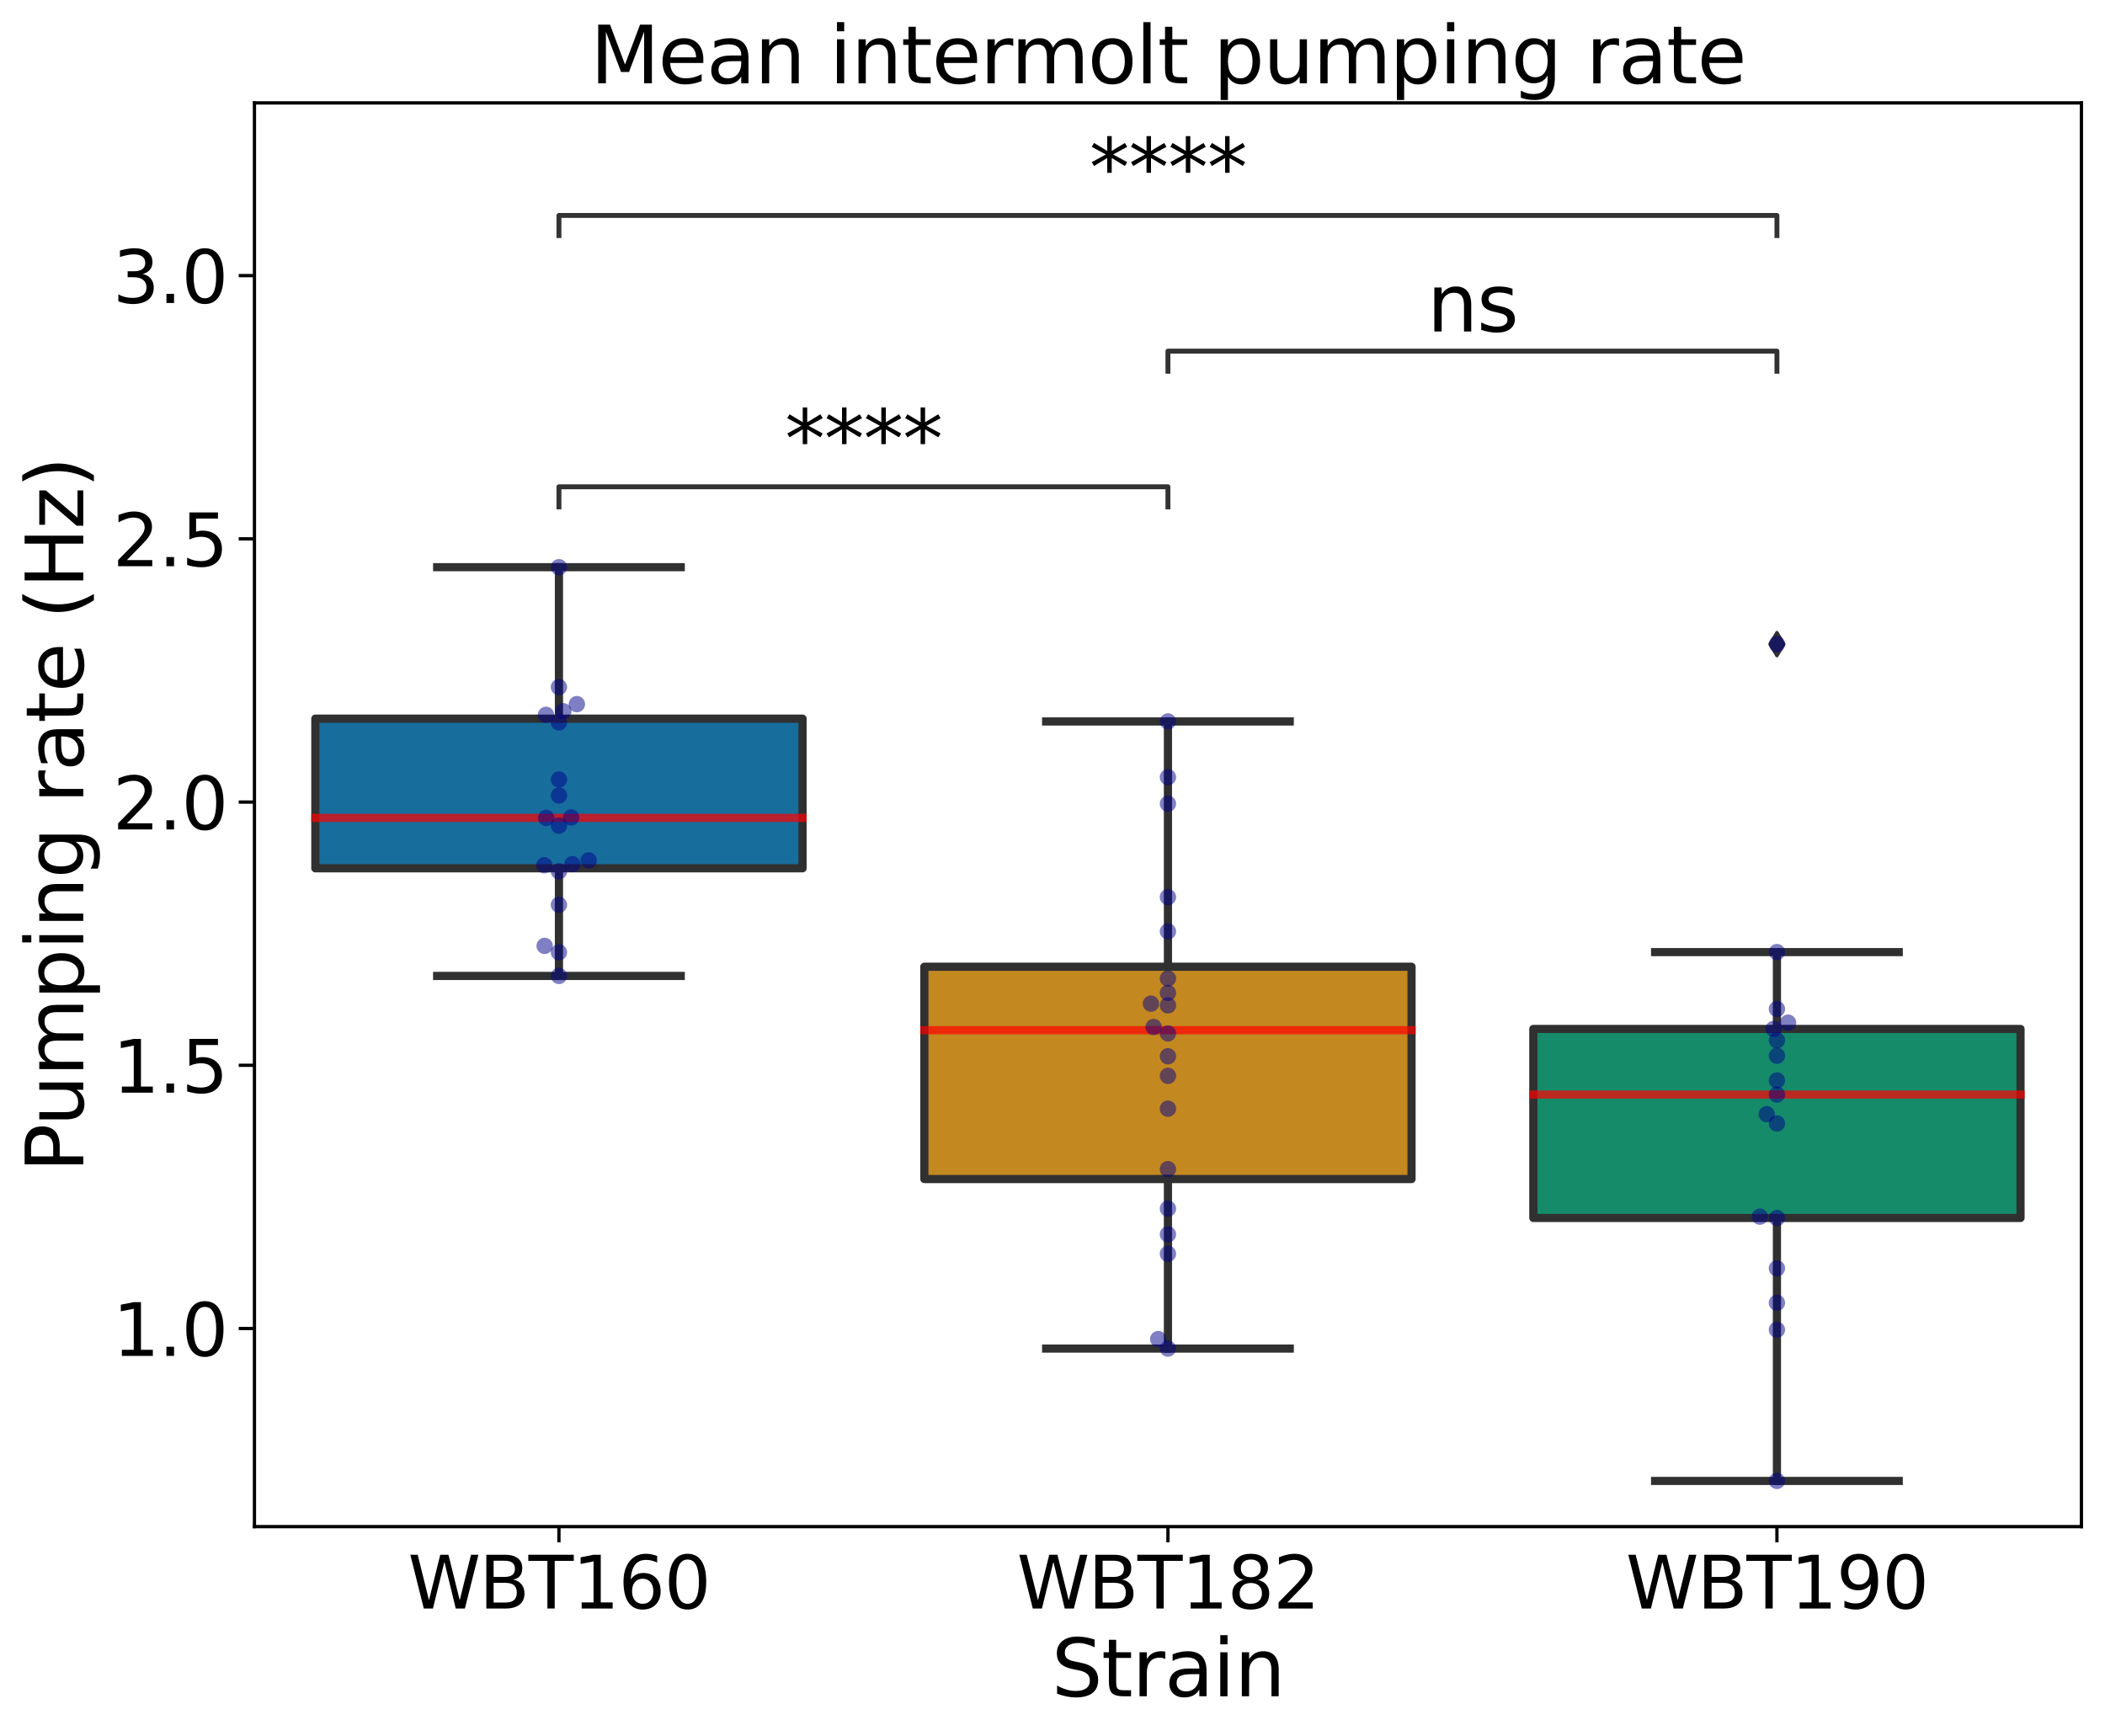 <?xml version="1.0" encoding="utf-8" standalone="no"?>
<!DOCTYPE svg PUBLIC "-//W3C//DTD SVG 1.1//EN"
  "http://www.w3.org/Graphics/SVG/1.1/DTD/svg11.dtd">
<svg xmlns:xlink="http://www.w3.org/1999/xlink" width="642.914pt" height="530.336pt" viewBox="0 0 642.914 530.336" xmlns="http://www.w3.org/2000/svg" version="1.1">
 <defs>
  <style type="text/css">*{stroke-linejoin: round; stroke-linecap: butt}</style>
 </defs>
 <g id="figure_1">
  <g id="patch_1">
   <path d="M 0 530.336 
L 642.914 530.336 
L 642.914 0 
L 0 0 
z
" style="fill: #ffffff"/>
  </g>
  <g id="axes_1">
   <g id="patch_2">
    <path d="M 77.714 466.316 
L 635.714 466.316 
L 635.714 31.436 
L 77.714 31.436 
z
" style="fill: #ffffff"/>
   </g>
   <g id="patch_3">
    <path d="M 96.314 265.228 
L 245.114 265.228 
L 245.114 219.511 
L 96.314 219.511 
L 96.314 265.228 
z
" clip-path="url(#pb7c413b4c0)" style="fill: #176d9c; stroke: #303030; stroke-width: 2.5; stroke-linejoin: miter"/>
   </g>
   <g id="patch_4">
    <path d="M 282.314 360.145 
L 431.114 360.145 
L 431.114 295.298 
L 282.314 295.298 
L 282.314 360.145 
z
" clip-path="url(#pb7c413b4c0)" style="fill: #c38820; stroke: #303030; stroke-width: 2.5; stroke-linejoin: miter"/>
   </g>
   <g id="patch_5">
    <path d="M 468.314 372.04 
L 617.114 372.04 
L 617.114 314.301 
L 468.314 314.301 
L 468.314 372.04 
z
" clip-path="url(#pb7c413b4c0)" style="fill: #158b6a; stroke: #303030; stroke-width: 2.5; stroke-linejoin: miter"/>
   </g>
   <g id="matplotlib.axis_1">
    <g id="xtick_1">
     <g id="line2d_1">
      <defs>
       <path id="m69cb0b8e0d" d="M 0 0 
L 0 4.8 
" style="stroke: #000000"/>
      </defs>
      <g>
       <use xlink:href="#m69cb0b8e0d" x="170.714" y="466.316" style="stroke: #000000"/>
      </g>
     </g>
     <g id="text_1">
      <!-- WBT160 -->
      <g transform="translate(124.576 491.333)scale(0.22 -0.22)">
       <defs>
        <path id="DejaVuSans-57" d="M 213 4666 
L 850 4666 
L 1831 722 
L 2809 4666 
L 3519 4666 
L 4500 722 
L 5478 4666 
L 6119 4666 
L 4947 0 
L 4153 0 
L 3169 4050 
L 2175 0 
L 1381 0 
L 213 4666 
z
" transform="scale(0.016)"/>
        <path id="DejaVuSans-42" d="M 1259 2228 
L 1259 519 
L 2272 519 
Q 2781 519 3026 730 
Q 3272 941 3272 1375 
Q 3272 1813 3026 2020 
Q 2781 2228 2272 2228 
L 1259 2228 
z
M 1259 4147 
L 1259 2741 
L 2194 2741 
Q 2656 2741 2882 2914 
Q 3109 3088 3109 3444 
Q 3109 3797 2882 3972 
Q 2656 4147 2194 4147 
L 1259 4147 
z
M 628 4666 
L 2241 4666 
Q 2963 4666 3353 4366 
Q 3744 4066 3744 3513 
Q 3744 3084 3544 2831 
Q 3344 2578 2956 2516 
Q 3422 2416 3680 2098 
Q 3938 1781 3938 1306 
Q 3938 681 3513 340 
Q 3088 0 2303 0 
L 628 0 
L 628 4666 
z
" transform="scale(0.016)"/>
        <path id="DejaVuSans-54" d="M -19 4666 
L 3928 4666 
L 3928 4134 
L 2272 4134 
L 2272 0 
L 1638 0 
L 1638 4134 
L -19 4134 
L -19 4666 
z
" transform="scale(0.016)"/>
        <path id="DejaVuSans-31" d="M 794 531 
L 1825 531 
L 1825 4091 
L 703 3866 
L 703 4441 
L 1819 4666 
L 2450 4666 
L 2450 531 
L 3481 531 
L 3481 0 
L 794 0 
L 794 531 
z
" transform="scale(0.016)"/>
        <path id="DejaVuSans-36" d="M 2113 2584 
Q 1688 2584 1439 2293 
Q 1191 2003 1191 1497 
Q 1191 994 1439 701 
Q 1688 409 2113 409 
Q 2538 409 2786 701 
Q 3034 994 3034 1497 
Q 3034 2003 2786 2293 
Q 2538 2584 2113 2584 
z
M 3366 4563 
L 3366 3988 
Q 3128 4100 2886 4159 
Q 2644 4219 2406 4219 
Q 1781 4219 1451 3797 
Q 1122 3375 1075 2522 
Q 1259 2794 1537 2939 
Q 1816 3084 2150 3084 
Q 2853 3084 3261 2657 
Q 3669 2231 3669 1497 
Q 3669 778 3244 343 
Q 2819 -91 2113 -91 
Q 1303 -91 875 529 
Q 447 1150 447 2328 
Q 447 3434 972 4092 
Q 1497 4750 2381 4750 
Q 2619 4750 2861 4703 
Q 3103 4656 3366 4563 
z
" transform="scale(0.016)"/>
        <path id="DejaVuSans-30" d="M 2034 4250 
Q 1547 4250 1301 3770 
Q 1056 3291 1056 2328 
Q 1056 1369 1301 889 
Q 1547 409 2034 409 
Q 2525 409 2770 889 
Q 3016 1369 3016 2328 
Q 3016 3291 2770 3770 
Q 2525 4250 2034 4250 
z
M 2034 4750 
Q 2819 4750 3233 4129 
Q 3647 3509 3647 2328 
Q 3647 1150 3233 529 
Q 2819 -91 2034 -91 
Q 1250 -91 836 529 
Q 422 1150 422 2328 
Q 422 3509 836 4129 
Q 1250 4750 2034 4750 
z
" transform="scale(0.016)"/>
       </defs>
       <use xlink:href="#DejaVuSans-57"/>
       <use xlink:href="#DejaVuSans-42" x="98.877"/>
       <use xlink:href="#DejaVuSans-54" x="167.48"/>
       <use xlink:href="#DejaVuSans-31" x="228.564"/>
       <use xlink:href="#DejaVuSans-36" x="292.188"/>
       <use xlink:href="#DejaVuSans-30" x="355.811"/>
      </g>
     </g>
    </g>
    <g id="xtick_2">
     <g id="line2d_2">
      <g>
       <use xlink:href="#m69cb0b8e0d" x="356.714" y="466.316" style="stroke: #000000"/>
      </g>
     </g>
     <g id="text_2">
      <!-- WBT182 -->
      <g transform="translate(310.576 491.333)scale(0.22 -0.22)">
       <defs>
        <path id="DejaVuSans-38" d="M 2034 2216 
Q 1584 2216 1326 1975 
Q 1069 1734 1069 1313 
Q 1069 891 1326 650 
Q 1584 409 2034 409 
Q 2484 409 2743 651 
Q 3003 894 3003 1313 
Q 3003 1734 2745 1975 
Q 2488 2216 2034 2216 
z
M 1403 2484 
Q 997 2584 770 2862 
Q 544 3141 544 3541 
Q 544 4100 942 4425 
Q 1341 4750 2034 4750 
Q 2731 4750 3128 4425 
Q 3525 4100 3525 3541 
Q 3525 3141 3298 2862 
Q 3072 2584 2669 2484 
Q 3125 2378 3379 2068 
Q 3634 1759 3634 1313 
Q 3634 634 3220 271 
Q 2806 -91 2034 -91 
Q 1263 -91 848 271 
Q 434 634 434 1313 
Q 434 1759 690 2068 
Q 947 2378 1403 2484 
z
M 1172 3481 
Q 1172 3119 1398 2916 
Q 1625 2713 2034 2713 
Q 2441 2713 2670 2916 
Q 2900 3119 2900 3481 
Q 2900 3844 2670 4047 
Q 2441 4250 2034 4250 
Q 1625 4250 1398 4047 
Q 1172 3844 1172 3481 
z
" transform="scale(0.016)"/>
        <path id="DejaVuSans-32" d="M 1228 531 
L 3431 531 
L 3431 0 
L 469 0 
L 469 531 
Q 828 903 1448 1529 
Q 2069 2156 2228 2338 
Q 2531 2678 2651 2914 
Q 2772 3150 2772 3378 
Q 2772 3750 2511 3984 
Q 2250 4219 1831 4219 
Q 1534 4219 1204 4116 
Q 875 4013 500 3803 
L 500 4441 
Q 881 4594 1212 4672 
Q 1544 4750 1819 4750 
Q 2544 4750 2975 4387 
Q 3406 4025 3406 3419 
Q 3406 3131 3298 2873 
Q 3191 2616 2906 2266 
Q 2828 2175 2409 1742 
Q 1991 1309 1228 531 
z
" transform="scale(0.016)"/>
       </defs>
       <use xlink:href="#DejaVuSans-57"/>
       <use xlink:href="#DejaVuSans-42" x="98.877"/>
       <use xlink:href="#DejaVuSans-54" x="167.48"/>
       <use xlink:href="#DejaVuSans-31" x="228.564"/>
       <use xlink:href="#DejaVuSans-38" x="292.188"/>
       <use xlink:href="#DejaVuSans-32" x="355.811"/>
      </g>
     </g>
    </g>
    <g id="xtick_3">
     <g id="line2d_3">
      <g>
       <use xlink:href="#m69cb0b8e0d" x="542.714" y="466.316" style="stroke: #000000"/>
      </g>
     </g>
     <g id="text_3">
      <!-- WBT190 -->
      <g transform="translate(496.576 491.333)scale(0.22 -0.22)">
       <defs>
        <path id="DejaVuSans-39" d="M 703 97 
L 703 672 
Q 941 559 1184 500 
Q 1428 441 1663 441 
Q 2288 441 2617 861 
Q 2947 1281 2994 2138 
Q 2813 1869 2534 1725 
Q 2256 1581 1919 1581 
Q 1219 1581 811 2004 
Q 403 2428 403 3163 
Q 403 3881 828 4315 
Q 1253 4750 1959 4750 
Q 2769 4750 3195 4129 
Q 3622 3509 3622 2328 
Q 3622 1225 3098 567 
Q 2575 -91 1691 -91 
Q 1453 -91 1209 -44 
Q 966 3 703 97 
z
M 1959 2075 
Q 2384 2075 2632 2365 
Q 2881 2656 2881 3163 
Q 2881 3666 2632 3958 
Q 2384 4250 1959 4250 
Q 1534 4250 1286 3958 
Q 1038 3666 1038 3163 
Q 1038 2656 1286 2365 
Q 1534 2075 1959 2075 
z
" transform="scale(0.016)"/>
       </defs>
       <use xlink:href="#DejaVuSans-57"/>
       <use xlink:href="#DejaVuSans-42" x="98.877"/>
       <use xlink:href="#DejaVuSans-54" x="167.48"/>
       <use xlink:href="#DejaVuSans-31" x="228.564"/>
       <use xlink:href="#DejaVuSans-39" x="292.188"/>
       <use xlink:href="#DejaVuSans-30" x="355.811"/>
      </g>
     </g>
    </g>
    <g id="text_4">
     <!-- Strain -->
     <g transform="translate(321.166 518.144)scale(0.24 -0.24)">
      <defs>
       <path id="DejaVuSans-53" d="M 3425 4513 
L 3425 3897 
Q 3066 4069 2747 4153 
Q 2428 4238 2131 4238 
Q 1616 4238 1336 4038 
Q 1056 3838 1056 3469 
Q 1056 3159 1242 3001 
Q 1428 2844 1947 2747 
L 2328 2669 
Q 3034 2534 3370 2195 
Q 3706 1856 3706 1288 
Q 3706 609 3251 259 
Q 2797 -91 1919 -91 
Q 1588 -91 1214 -16 
Q 841 59 441 206 
L 441 856 
Q 825 641 1194 531 
Q 1563 422 1919 422 
Q 2459 422 2753 634 
Q 3047 847 3047 1241 
Q 3047 1584 2836 1778 
Q 2625 1972 2144 2069 
L 1759 2144 
Q 1053 2284 737 2584 
Q 422 2884 422 3419 
Q 422 4038 858 4394 
Q 1294 4750 2059 4750 
Q 2388 4750 2728 4690 
Q 3069 4631 3425 4513 
z
" transform="scale(0.016)"/>
       <path id="DejaVuSans-74" d="M 1172 4494 
L 1172 3500 
L 2356 3500 
L 2356 3053 
L 1172 3053 
L 1172 1153 
Q 1172 725 1289 603 
Q 1406 481 1766 481 
L 2356 481 
L 2356 0 
L 1766 0 
Q 1100 0 847 248 
Q 594 497 594 1153 
L 594 3053 
L 172 3053 
L 172 3500 
L 594 3500 
L 594 4494 
L 1172 4494 
z
" transform="scale(0.016)"/>
       <path id="DejaVuSans-72" d="M 2631 2963 
Q 2534 3019 2420 3045 
Q 2306 3072 2169 3072 
Q 1681 3072 1420 2755 
Q 1159 2438 1159 1844 
L 1159 0 
L 581 0 
L 581 3500 
L 1159 3500 
L 1159 2956 
Q 1341 3275 1631 3429 
Q 1922 3584 2338 3584 
Q 2397 3584 2469 3576 
Q 2541 3569 2628 3553 
L 2631 2963 
z
" transform="scale(0.016)"/>
       <path id="DejaVuSans-61" d="M 2194 1759 
Q 1497 1759 1228 1600 
Q 959 1441 959 1056 
Q 959 750 1161 570 
Q 1363 391 1709 391 
Q 2188 391 2477 730 
Q 2766 1069 2766 1631 
L 2766 1759 
L 2194 1759 
z
M 3341 1997 
L 3341 0 
L 2766 0 
L 2766 531 
Q 2569 213 2275 61 
Q 1981 -91 1556 -91 
Q 1019 -91 701 211 
Q 384 513 384 1019 
Q 384 1609 779 1909 
Q 1175 2209 1959 2209 
L 2766 2209 
L 2766 2266 
Q 2766 2663 2505 2880 
Q 2244 3097 1772 3097 
Q 1472 3097 1187 3025 
Q 903 2953 641 2809 
L 641 3341 
Q 956 3463 1253 3523 
Q 1550 3584 1831 3584 
Q 2591 3584 2966 3190 
Q 3341 2797 3341 1997 
z
" transform="scale(0.016)"/>
       <path id="DejaVuSans-69" d="M 603 3500 
L 1178 3500 
L 1178 0 
L 603 0 
L 603 3500 
z
M 603 4863 
L 1178 4863 
L 1178 4134 
L 603 4134 
L 603 4863 
z
" transform="scale(0.016)"/>
       <path id="DejaVuSans-6e" d="M 3513 2113 
L 3513 0 
L 2938 0 
L 2938 2094 
Q 2938 2591 2744 2837 
Q 2550 3084 2163 3084 
Q 1697 3084 1428 2787 
Q 1159 2491 1159 1978 
L 1159 0 
L 581 0 
L 581 3500 
L 1159 3500 
L 1159 2956 
Q 1366 3272 1645 3428 
Q 1925 3584 2291 3584 
Q 2894 3584 3203 3211 
Q 3513 2838 3513 2113 
z
" transform="scale(0.016)"/>
      </defs>
      <use xlink:href="#DejaVuSans-53"/>
      <use xlink:href="#DejaVuSans-74" x="63.477"/>
      <use xlink:href="#DejaVuSans-72" x="102.686"/>
      <use xlink:href="#DejaVuSans-61" x="143.799"/>
      <use xlink:href="#DejaVuSans-69" x="205.078"/>
      <use xlink:href="#DejaVuSans-6e" x="232.861"/>
     </g>
    </g>
   </g>
   <g id="matplotlib.axis_2">
    <g id="ytick_1">
     <g id="line2d_4">
      <defs>
       <path id="m8a86078ca0" d="M 0 0 
L -4.8 0 
" style="stroke: #000000"/>
      </defs>
      <g>
       <use xlink:href="#m8a86078ca0" x="77.714" y="405.81" style="stroke: #000000"/>
      </g>
     </g>
     <g id="text_5">
      <!-- 1.0 -->
      <g transform="translate(34.428 414.169)scale(0.22 -0.22)">
       <defs>
        <path id="DejaVuSans-2e" d="M 684 794 
L 1344 794 
L 1344 0 
L 684 0 
L 684 794 
z
" transform="scale(0.016)"/>
       </defs>
       <use xlink:href="#DejaVuSans-31"/>
       <use xlink:href="#DejaVuSans-2e" x="63.623"/>
       <use xlink:href="#DejaVuSans-30" x="95.41"/>
      </g>
     </g>
    </g>
    <g id="ytick_2">
     <g id="line2d_5">
      <g>
       <use xlink:href="#m8a86078ca0" x="77.714" y="325.405" style="stroke: #000000"/>
      </g>
     </g>
     <g id="text_6">
      <!-- 1.5 -->
      <g transform="translate(34.428 333.763)scale(0.22 -0.22)">
       <defs>
        <path id="DejaVuSans-35" d="M 691 4666 
L 3169 4666 
L 3169 4134 
L 1269 4134 
L 1269 2991 
Q 1406 3038 1543 3061 
Q 1681 3084 1819 3084 
Q 2600 3084 3056 2656 
Q 3513 2228 3513 1497 
Q 3513 744 3044 326 
Q 2575 -91 1722 -91 
Q 1428 -91 1123 -41 
Q 819 9 494 109 
L 494 744 
Q 775 591 1075 516 
Q 1375 441 1709 441 
Q 2250 441 2565 725 
Q 2881 1009 2881 1497 
Q 2881 1984 2565 2268 
Q 2250 2553 1709 2553 
Q 1456 2553 1204 2497 
Q 953 2441 691 2322 
L 691 4666 
z
" transform="scale(0.016)"/>
       </defs>
       <use xlink:href="#DejaVuSans-31"/>
       <use xlink:href="#DejaVuSans-2e" x="63.623"/>
       <use xlink:href="#DejaVuSans-35" x="95.41"/>
      </g>
     </g>
    </g>
    <g id="ytick_3">
     <g id="line2d_6">
      <g>
       <use xlink:href="#m8a86078ca0" x="77.714" y="244.999" style="stroke: #000000"/>
      </g>
     </g>
     <g id="text_7">
      <!-- 2.0 -->
      <g transform="translate(34.428 253.358)scale(0.22 -0.22)">
       <use xlink:href="#DejaVuSans-32"/>
       <use xlink:href="#DejaVuSans-2e" x="63.623"/>
       <use xlink:href="#DejaVuSans-30" x="95.41"/>
      </g>
     </g>
    </g>
    <g id="ytick_4">
     <g id="line2d_7">
      <g>
       <use xlink:href="#m8a86078ca0" x="77.714" y="164.594" style="stroke: #000000"/>
      </g>
     </g>
     <g id="text_8">
      <!-- 2.5 -->
      <g transform="translate(34.428 172.952)scale(0.22 -0.22)">
       <use xlink:href="#DejaVuSans-32"/>
       <use xlink:href="#DejaVuSans-2e" x="63.623"/>
       <use xlink:href="#DejaVuSans-35" x="95.41"/>
      </g>
     </g>
    </g>
    <g id="ytick_5">
     <g id="line2d_8">
      <g>
       <use xlink:href="#m8a86078ca0" x="77.714" y="84.188" style="stroke: #000000"/>
      </g>
     </g>
     <g id="text_9">
      <!-- 3.0 -->
      <g transform="translate(34.428 92.547)scale(0.22 -0.22)">
       <defs>
        <path id="DejaVuSans-33" d="M 2597 2516 
Q 3050 2419 3304 2112 
Q 3559 1806 3559 1356 
Q 3559 666 3084 287 
Q 2609 -91 1734 -91 
Q 1441 -91 1130 -33 
Q 819 25 488 141 
L 488 750 
Q 750 597 1062 519 
Q 1375 441 1716 441 
Q 2309 441 2620 675 
Q 2931 909 2931 1356 
Q 2931 1769 2642 2001 
Q 2353 2234 1838 2234 
L 1294 2234 
L 1294 2753 
L 1863 2753 
Q 2328 2753 2575 2939 
Q 2822 3125 2822 3475 
Q 2822 3834 2567 4026 
Q 2313 4219 1838 4219 
Q 1578 4219 1281 4162 
Q 984 4106 628 3988 
L 628 4550 
Q 988 4650 1302 4700 
Q 1616 4750 1894 4750 
Q 2613 4750 3031 4423 
Q 3450 4097 3450 3541 
Q 3450 3153 3228 2886 
Q 3006 2619 2597 2516 
z
" transform="scale(0.016)"/>
       </defs>
       <use xlink:href="#DejaVuSans-33"/>
       <use xlink:href="#DejaVuSans-2e" x="63.623"/>
       <use xlink:href="#DejaVuSans-30" x="95.41"/>
      </g>
     </g>
    </g>
    <g id="text_10">
     <!-- Pumping rate (Hz) -->
     <g transform="translate(25.436 358.059)rotate(-90)scale(0.24 -0.24)">
      <defs>
       <path id="DejaVuSans-50" d="M 1259 4147 
L 1259 2394 
L 2053 2394 
Q 2494 2394 2734 2622 
Q 2975 2850 2975 3272 
Q 2975 3691 2734 3919 
Q 2494 4147 2053 4147 
L 1259 4147 
z
M 628 4666 
L 2053 4666 
Q 2838 4666 3239 4311 
Q 3641 3956 3641 3272 
Q 3641 2581 3239 2228 
Q 2838 1875 2053 1875 
L 1259 1875 
L 1259 0 
L 628 0 
L 628 4666 
z
" transform="scale(0.016)"/>
       <path id="DejaVuSans-75" d="M 544 1381 
L 544 3500 
L 1119 3500 
L 1119 1403 
Q 1119 906 1312 657 
Q 1506 409 1894 409 
Q 2359 409 2629 706 
Q 2900 1003 2900 1516 
L 2900 3500 
L 3475 3500 
L 3475 0 
L 2900 0 
L 2900 538 
Q 2691 219 2414 64 
Q 2138 -91 1772 -91 
Q 1169 -91 856 284 
Q 544 659 544 1381 
z
M 1991 3584 
L 1991 3584 
z
" transform="scale(0.016)"/>
       <path id="DejaVuSans-6d" d="M 3328 2828 
Q 3544 3216 3844 3400 
Q 4144 3584 4550 3584 
Q 5097 3584 5394 3201 
Q 5691 2819 5691 2113 
L 5691 0 
L 5113 0 
L 5113 2094 
Q 5113 2597 4934 2840 
Q 4756 3084 4391 3084 
Q 3944 3084 3684 2787 
Q 3425 2491 3425 1978 
L 3425 0 
L 2847 0 
L 2847 2094 
Q 2847 2600 2669 2842 
Q 2491 3084 2119 3084 
Q 1678 3084 1418 2786 
Q 1159 2488 1159 1978 
L 1159 0 
L 581 0 
L 581 3500 
L 1159 3500 
L 1159 2956 
Q 1356 3278 1631 3431 
Q 1906 3584 2284 3584 
Q 2666 3584 2933 3390 
Q 3200 3197 3328 2828 
z
" transform="scale(0.016)"/>
       <path id="DejaVuSans-70" d="M 1159 525 
L 1159 -1331 
L 581 -1331 
L 581 3500 
L 1159 3500 
L 1159 2969 
Q 1341 3281 1617 3432 
Q 1894 3584 2278 3584 
Q 2916 3584 3314 3078 
Q 3713 2572 3713 1747 
Q 3713 922 3314 415 
Q 2916 -91 2278 -91 
Q 1894 -91 1617 61 
Q 1341 213 1159 525 
z
M 3116 1747 
Q 3116 2381 2855 2742 
Q 2594 3103 2138 3103 
Q 1681 3103 1420 2742 
Q 1159 2381 1159 1747 
Q 1159 1113 1420 752 
Q 1681 391 2138 391 
Q 2594 391 2855 752 
Q 3116 1113 3116 1747 
z
" transform="scale(0.016)"/>
       <path id="DejaVuSans-67" d="M 2906 1791 
Q 2906 2416 2648 2759 
Q 2391 3103 1925 3103 
Q 1463 3103 1205 2759 
Q 947 2416 947 1791 
Q 947 1169 1205 825 
Q 1463 481 1925 481 
Q 2391 481 2648 825 
Q 2906 1169 2906 1791 
z
M 3481 434 
Q 3481 -459 3084 -895 
Q 2688 -1331 1869 -1331 
Q 1566 -1331 1297 -1286 
Q 1028 -1241 775 -1147 
L 775 -588 
Q 1028 -725 1275 -790 
Q 1522 -856 1778 -856 
Q 2344 -856 2625 -561 
Q 2906 -266 2906 331 
L 2906 616 
Q 2728 306 2450 153 
Q 2172 0 1784 0 
Q 1141 0 747 490 
Q 353 981 353 1791 
Q 353 2603 747 3093 
Q 1141 3584 1784 3584 
Q 2172 3584 2450 3431 
Q 2728 3278 2906 2969 
L 2906 3500 
L 3481 3500 
L 3481 434 
z
" transform="scale(0.016)"/>
       <path id="DejaVuSans-20" transform="scale(0.016)"/>
       <path id="DejaVuSans-65" d="M 3597 1894 
L 3597 1613 
L 953 1613 
Q 991 1019 1311 708 
Q 1631 397 2203 397 
Q 2534 397 2845 478 
Q 3156 559 3463 722 
L 3463 178 
Q 3153 47 2828 -22 
Q 2503 -91 2169 -91 
Q 1331 -91 842 396 
Q 353 884 353 1716 
Q 353 2575 817 3079 
Q 1281 3584 2069 3584 
Q 2775 3584 3186 3129 
Q 3597 2675 3597 1894 
z
M 3022 2063 
Q 3016 2534 2758 2815 
Q 2500 3097 2075 3097 
Q 1594 3097 1305 2825 
Q 1016 2553 972 2059 
L 3022 2063 
z
" transform="scale(0.016)"/>
       <path id="DejaVuSans-28" d="M 1984 4856 
Q 1566 4138 1362 3434 
Q 1159 2731 1159 2009 
Q 1159 1288 1364 580 
Q 1569 -128 1984 -844 
L 1484 -844 
Q 1016 -109 783 600 
Q 550 1309 550 2009 
Q 550 2706 781 3412 
Q 1013 4119 1484 4856 
L 1984 4856 
z
" transform="scale(0.016)"/>
       <path id="DejaVuSans-48" d="M 628 4666 
L 1259 4666 
L 1259 2753 
L 3553 2753 
L 3553 4666 
L 4184 4666 
L 4184 0 
L 3553 0 
L 3553 2222 
L 1259 2222 
L 1259 0 
L 628 0 
L 628 4666 
z
" transform="scale(0.016)"/>
       <path id="DejaVuSans-7a" d="M 353 3500 
L 3084 3500 
L 3084 2975 
L 922 459 
L 3084 459 
L 3084 0 
L 275 0 
L 275 525 
L 2438 3041 
L 353 3041 
L 353 3500 
z
" transform="scale(0.016)"/>
       <path id="DejaVuSans-29" d="M 513 4856 
L 1013 4856 
Q 1481 4119 1714 3412 
Q 1947 2706 1947 2009 
Q 1947 1309 1714 600 
Q 1481 -109 1013 -844 
L 513 -844 
Q 928 -128 1133 580 
Q 1338 1288 1338 2009 
Q 1338 2731 1133 3434 
Q 928 4138 513 4856 
z
" transform="scale(0.016)"/>
      </defs>
      <use xlink:href="#DejaVuSans-50"/>
      <use xlink:href="#DejaVuSans-75" x="58.553"/>
      <use xlink:href="#DejaVuSans-6d" x="121.932"/>
      <use xlink:href="#DejaVuSans-70" x="219.344"/>
      <use xlink:href="#DejaVuSans-69" x="282.82"/>
      <use xlink:href="#DejaVuSans-6e" x="310.604"/>
      <use xlink:href="#DejaVuSans-67" x="373.982"/>
      <use xlink:href="#DejaVuSans-20" x="437.459"/>
      <use xlink:href="#DejaVuSans-72" x="469.246"/>
      <use xlink:href="#DejaVuSans-61" x="510.359"/>
      <use xlink:href="#DejaVuSans-74" x="571.639"/>
      <use xlink:href="#DejaVuSans-65" x="610.848"/>
      <use xlink:href="#DejaVuSans-20" x="672.371"/>
      <use xlink:href="#DejaVuSans-28" x="704.158"/>
      <use xlink:href="#DejaVuSans-48" x="743.172"/>
      <use xlink:href="#DejaVuSans-7a" x="818.367"/>
      <use xlink:href="#DejaVuSans-29" x="870.857"/>
     </g>
    </g>
   </g>
   <g id="line2d_9">
    <path d="M 170.714 265.228 
L 170.714 298.104 
" clip-path="url(#pb7c413b4c0)" style="fill: none; stroke: #303030; stroke-width: 2.5; stroke-linecap: square"/>
   </g>
   <g id="line2d_10">
    <path d="M 170.714 219.511 
L 170.714 173.253 
" clip-path="url(#pb7c413b4c0)" style="fill: none; stroke: #303030; stroke-width: 2.5; stroke-linecap: square"/>
   </g>
   <g id="line2d_11">
    <path d="M 133.514 298.104 
L 207.914 298.104 
" clip-path="url(#pb7c413b4c0)" style="fill: none; stroke: #303030; stroke-width: 2.5; stroke-linecap: square"/>
   </g>
   <g id="line2d_12">
    <path d="M 133.514 173.253 
L 207.914 173.253 
" clip-path="url(#pb7c413b4c0)" style="fill: none; stroke: #303030; stroke-width: 2.5; stroke-linecap: square"/>
   </g>
   <g id="line2d_13"/>
   <g id="line2d_14">
    <path d="M 356.714 360.145 
L 356.714 411.936 
" clip-path="url(#pb7c413b4c0)" style="fill: none; stroke: #303030; stroke-width: 2.5; stroke-linecap: square"/>
   </g>
   <g id="line2d_15">
    <path d="M 356.714 295.298 
L 356.714 220.375 
" clip-path="url(#pb7c413b4c0)" style="fill: none; stroke: #303030; stroke-width: 2.5; stroke-linecap: square"/>
   </g>
   <g id="line2d_16">
    <path d="M 319.514 411.936 
L 393.914 411.936 
" clip-path="url(#pb7c413b4c0)" style="fill: none; stroke: #303030; stroke-width: 2.5; stroke-linecap: square"/>
   </g>
   <g id="line2d_17">
    <path d="M 319.514 220.375 
L 393.914 220.375 
" clip-path="url(#pb7c413b4c0)" style="fill: none; stroke: #303030; stroke-width: 2.5; stroke-linecap: square"/>
   </g>
   <g id="line2d_18"/>
   <g id="line2d_19">
    <path d="M 542.714 372.04 
L 542.714 452.361 
" clip-path="url(#pb7c413b4c0)" style="fill: none; stroke: #303030; stroke-width: 2.5; stroke-linecap: square"/>
   </g>
   <g id="line2d_20">
    <path d="M 542.714 314.301 
L 542.714 290.83 
" clip-path="url(#pb7c413b4c0)" style="fill: none; stroke: #303030; stroke-width: 2.5; stroke-linecap: square"/>
   </g>
   <g id="line2d_21">
    <path d="M 505.514 452.361 
L 579.914 452.361 
" clip-path="url(#pb7c413b4c0)" style="fill: none; stroke: #303030; stroke-width: 2.5; stroke-linecap: square"/>
   </g>
   <g id="line2d_22">
    <path d="M 505.514 290.83 
L 579.914 290.83 
" clip-path="url(#pb7c413b4c0)" style="fill: none; stroke: #303030; stroke-width: 2.5; stroke-linecap: square"/>
   </g>
   <g id="line2d_23">
    <defs>
     <path id="m92393e1584" d="M 0 3.536 
L 2.121 0 
L 0 -3.536 
L -2.121 0 
z
" style="stroke: #303030; stroke-linejoin: miter"/>
    </defs>
    <g clip-path="url(#pb7c413b4c0)">
     <use xlink:href="#m92393e1584" x="542.714" y="196.756" style="fill: #303030; stroke: #303030; stroke-linejoin: miter"/>
    </g>
   </g>
   <g id="line2d_24">
    <path d="M 170.714 154.832 
L 170.714 148.691 
L 356.714 148.691 
L 356.714 154.832 
" clip-path="url(#pb7c413b4c0)" style="fill: none; stroke: #333333; stroke-width: 1.5; stroke-linecap: square"/>
   </g>
   <g id="line2d_25">
    <path d="M 356.714 113.392 
L 356.714 107.252 
L 542.714 107.252 
L 542.714 113.392 
" clip-path="url(#pb7c413b4c0)" style="fill: none; stroke: #333333; stroke-width: 1.5; stroke-linecap: square"/>
   </g>
   <g id="line2d_26">
    <path d="M 170.714 71.952 
L 170.714 65.812 
L 542.714 65.812 
L 542.714 71.952 
" clip-path="url(#pb7c413b4c0)" style="fill: none; stroke: #333333; stroke-width: 1.5; stroke-linecap: square"/>
   </g>
   <g id="line2d_27">
    <path d="M 96.314 249.824 
L 245.114 249.824 
" clip-path="url(#pb7c413b4c0)" style="fill: none; stroke: #ff0000; stroke-opacity: 0.7; stroke-width: 2.5; stroke-linecap: square"/>
   </g>
   <g id="line2d_28">
    <path d="M 282.314 314.684 
L 431.114 314.684 
" clip-path="url(#pb7c413b4c0)" style="fill: none; stroke: #ff0000; stroke-opacity: 0.7; stroke-width: 2.5; stroke-linecap: square"/>
   </g>
   <g id="line2d_29">
    <path d="M 468.314 334.339 
L 617.114 334.339 
" clip-path="url(#pb7c413b4c0)" style="fill: none; stroke: #ff0000; stroke-opacity: 0.7; stroke-width: 2.5; stroke-linecap: square"/>
   </g>
   <g id="patch_6">
    <path d="M 77.714 466.316 
L 77.714 31.436 
" style="fill: none; stroke: #000000; stroke-linejoin: miter; stroke-linecap: square"/>
   </g>
   <g id="patch_7">
    <path d="M 635.714 466.316 
L 635.714 31.436 
" style="fill: none; stroke: #000000; stroke-linejoin: miter; stroke-linecap: square"/>
   </g>
   <g id="patch_8">
    <path d="M 77.714 466.316 
L 635.714 466.316 
" style="fill: none; stroke: #000000; stroke-linejoin: miter; stroke-linecap: square"/>
   </g>
   <g id="patch_9">
    <path d="M 77.714 31.436 
L 635.714 31.436 
" style="fill: none; stroke: #000000; stroke-linejoin: miter; stroke-linecap: square"/>
   </g>
   <g id="PathCollection_1">
    <defs>
     <path id="C0_0_860bb11d0c" d="M 0 2.5 
C 0.663 2.5 1.299 2.237 1.768 1.768 
C 2.237 1.299 2.5 0.663 2.5 -0 
C 2.5 -0.663 2.237 -1.299 1.768 -1.768 
C 1.299 -2.237 0.663 -2.5 0 -2.5 
C -0.663 -2.5 -1.299 -2.237 -1.768 -1.768 
C -2.237 -1.299 -2.5 -0.663 -2.5 0 
C -2.5 0.663 -2.237 1.299 -1.768 1.768 
C -1.299 2.237 -0.663 2.5 0 2.5 
z
"/>
    </defs>
    <g clip-path="url(#pb7c413b4c0)">
     <use xlink:href="#C0_0_860bb11d0c" x="170.714" y="298.104" style="fill: #00008b; fill-opacity: 0.5"/>
    </g>
    <g clip-path="url(#pb7c413b4c0)">
     <use xlink:href="#C0_0_860bb11d0c" x="170.714" y="290.889" style="fill: #00008b; fill-opacity: 0.5"/>
    </g>
    <g clip-path="url(#pb7c413b4c0)">
     <use xlink:href="#C0_0_860bb11d0c" x="166.349" y="288.928" style="fill: #00008b; fill-opacity: 0.5"/>
    </g>
    <g clip-path="url(#pb7c413b4c0)">
     <use xlink:href="#C0_0_860bb11d0c" x="170.714" y="276.377" style="fill: #00008b; fill-opacity: 0.5"/>
    </g>
    <g clip-path="url(#pb7c413b4c0)">
     <use xlink:href="#C0_0_860bb11d0c" x="170.714" y="266.159" style="fill: #00008b; fill-opacity: 0.5"/>
    </g>
    <g clip-path="url(#pb7c413b4c0)">
     <use xlink:href="#C0_0_860bb11d0c" x="166.254" y="264.297" style="fill: #00008b; fill-opacity: 0.5"/>
    </g>
    <g clip-path="url(#pb7c413b4c0)">
     <use xlink:href="#C0_0_860bb11d0c" x="174.83" y="263.967" style="fill: #00008b; fill-opacity: 0.5"/>
    </g>
    <g clip-path="url(#pb7c413b4c0)">
     <use xlink:href="#C0_0_860bb11d0c" x="179.794" y="262.819" style="fill: #00008b; fill-opacity: 0.5"/>
    </g>
    <g clip-path="url(#pb7c413b4c0)">
     <use xlink:href="#C0_0_860bb11d0c" x="170.714" y="252.193" style="fill: #00008b; fill-opacity: 0.5"/>
    </g>
    <g clip-path="url(#pb7c413b4c0)">
     <use xlink:href="#C0_0_860bb11d0c" x="166.823" y="249.824" style="fill: #00008b; fill-opacity: 0.5"/>
    </g>
    <g clip-path="url(#pb7c413b4c0)">
     <use xlink:href="#C0_0_860bb11d0c" x="174.439" y="249.706" style="fill: #00008b; fill-opacity: 0.5"/>
    </g>
    <g clip-path="url(#pb7c413b4c0)">
     <use xlink:href="#C0_0_860bb11d0c" x="170.714" y="242.989" style="fill: #00008b; fill-opacity: 0.5"/>
    </g>
    <g clip-path="url(#pb7c413b4c0)">
     <use xlink:href="#C0_0_860bb11d0c" x="170.714" y="238.107" style="fill: #00008b; fill-opacity: 0.5"/>
    </g>
    <g clip-path="url(#pb7c413b4c0)">
     <use xlink:href="#C0_0_860bb11d0c" x="170.714" y="220.671" style="fill: #00008b; fill-opacity: 0.5"/>
    </g>
    <g clip-path="url(#pb7c413b4c0)">
     <use xlink:href="#C0_0_860bb11d0c" x="166.759" y="218.351" style="fill: #00008b; fill-opacity: 0.5"/>
    </g>
    <g clip-path="url(#pb7c413b4c0)">
     <use xlink:href="#C0_0_860bb11d0c" x="172.06" y="217.259" style="fill: #00008b; fill-opacity: 0.5"/>
    </g>
    <g clip-path="url(#pb7c413b4c0)">
     <use xlink:href="#C0_0_860bb11d0c" x="176.191" y="215.081" style="fill: #00008b; fill-opacity: 0.5"/>
    </g>
    <g clip-path="url(#pb7c413b4c0)">
     <use xlink:href="#C0_0_860bb11d0c" x="170.714" y="209.875" style="fill: #00008b; fill-opacity: 0.5"/>
    </g>
    <g clip-path="url(#pb7c413b4c0)">
     <use xlink:href="#C0_0_860bb11d0c" x="170.714" y="173.253" style="fill: #00008b; fill-opacity: 0.5"/>
    </g>
   </g>
   <g id="PathCollection_2">
    <defs>
     <path id="C1_0_ac46fba40e" d="M 0 2.5 
C 0.663 2.5 1.299 2.237 1.768 1.768 
C 2.237 1.299 2.5 0.663 2.5 -0 
C 2.5 -0.663 2.237 -1.299 1.768 -1.768 
C 1.299 -2.237 0.663 -2.5 0 -2.5 
C -0.663 -2.5 -1.299 -2.237 -1.768 -1.768 
C -2.237 -1.299 -2.5 -0.663 -2.5 0 
C -2.5 0.663 -2.237 1.299 -1.768 1.768 
C -1.299 2.237 -0.663 2.5 0 2.5 
z
"/>
    </defs>
    <g clip-path="url(#pb7c413b4c0)">
     <use xlink:href="#C1_0_ac46fba40e" x="356.714" y="411.936" style="fill: #00008b; fill-opacity: 0.5"/>
    </g>
    <g clip-path="url(#pb7c413b4c0)">
     <use xlink:href="#C1_0_ac46fba40e" x="353.742" y="409.027" style="fill: #00008b; fill-opacity: 0.5"/>
    </g>
    <g clip-path="url(#pb7c413b4c0)">
     <use xlink:href="#C1_0_ac46fba40e" x="356.714" y="382.985" style="fill: #00008b; fill-opacity: 0.5"/>
    </g>
    <g clip-path="url(#pb7c413b4c0)">
     <use xlink:href="#C1_0_ac46fba40e" x="356.714" y="377.034" style="fill: #00008b; fill-opacity: 0.5"/>
    </g>
    <g clip-path="url(#pb7c413b4c0)">
     <use xlink:href="#C1_0_ac46fba40e" x="356.714" y="369.181" style="fill: #00008b; fill-opacity: 0.5"/>
    </g>
    <g clip-path="url(#pb7c413b4c0)">
     <use xlink:href="#C1_0_ac46fba40e" x="356.714" y="357.132" style="fill: #00008b; fill-opacity: 0.5"/>
    </g>
    <g clip-path="url(#pb7c413b4c0)">
     <use xlink:href="#C1_0_ac46fba40e" x="356.714" y="338.648" style="fill: #00008b; fill-opacity: 0.5"/>
    </g>
    <g clip-path="url(#pb7c413b4c0)">
     <use xlink:href="#C1_0_ac46fba40e" x="356.714" y="328.621" style="fill: #00008b; fill-opacity: 0.5"/>
    </g>
    <g clip-path="url(#pb7c413b4c0)">
     <use xlink:href="#C1_0_ac46fba40e" x="356.714" y="322.648" style="fill: #00008b; fill-opacity: 0.5"/>
    </g>
    <g clip-path="url(#pb7c413b4c0)">
     <use xlink:href="#C1_0_ac46fba40e" x="356.714" y="315.659" style="fill: #00008b; fill-opacity: 0.5"/>
    </g>
    <g clip-path="url(#pb7c413b4c0)">
     <use xlink:href="#C1_0_ac46fba40e" x="352.337" y="313.709" style="fill: #00008b; fill-opacity: 0.5"/>
    </g>
    <g clip-path="url(#pb7c413b4c0)">
     <use xlink:href="#C1_0_ac46fba40e" x="356.714" y="307.09" style="fill: #00008b; fill-opacity: 0.5"/>
    </g>
    <g clip-path="url(#pb7c413b4c0)">
     <use xlink:href="#C1_0_ac46fba40e" x="351.522" y="306.567" style="fill: #00008b; fill-opacity: 0.5"/>
    </g>
    <g clip-path="url(#pb7c413b4c0)">
     <use xlink:href="#C1_0_ac46fba40e" x="356.714" y="303.293" style="fill: #00008b; fill-opacity: 0.5"/>
    </g>
    <g clip-path="url(#pb7c413b4c0)">
     <use xlink:href="#C1_0_ac46fba40e" x="356.714" y="298.893" style="fill: #00008b; fill-opacity: 0.5"/>
    </g>
    <g clip-path="url(#pb7c413b4c0)">
     <use xlink:href="#C1_0_ac46fba40e" x="356.714" y="284.513" style="fill: #00008b; fill-opacity: 0.5"/>
    </g>
    <g clip-path="url(#pb7c413b4c0)">
     <use xlink:href="#C1_0_ac46fba40e" x="356.714" y="274.035" style="fill: #00008b; fill-opacity: 0.5"/>
    </g>
    <g clip-path="url(#pb7c413b4c0)">
     <use xlink:href="#C1_0_ac46fba40e" x="356.714" y="245.502" style="fill: #00008b; fill-opacity: 0.5"/>
    </g>
    <g clip-path="url(#pb7c413b4c0)">
     <use xlink:href="#C1_0_ac46fba40e" x="356.714" y="237.405" style="fill: #00008b; fill-opacity: 0.5"/>
    </g>
    <g clip-path="url(#pb7c413b4c0)">
     <use xlink:href="#C1_0_ac46fba40e" x="356.714" y="220.375" style="fill: #00008b; fill-opacity: 0.5"/>
    </g>
   </g>
   <g id="PathCollection_3">
    <defs>
     <path id="C2_0_dd377d7b98" d="M 0 2.5 
C 0.663 2.5 1.299 2.237 1.768 1.768 
C 2.237 1.299 2.5 0.663 2.5 -0 
C 2.5 -0.663 2.237 -1.299 1.768 -1.768 
C 1.299 -2.237 0.663 -2.5 0 -2.5 
C -0.663 -2.5 -1.299 -2.237 -1.768 -1.768 
C -2.237 -1.299 -2.5 -0.663 -2.5 0 
C -2.5 0.663 -2.237 1.299 -1.768 1.768 
C -1.299 2.237 -0.663 2.5 0 2.5 
z
"/>
    </defs>
    <g clip-path="url(#pb7c413b4c0)">
     <use xlink:href="#C2_0_dd377d7b98" x="542.714" y="452.361" style="fill: #00008b; fill-opacity: 0.5"/>
    </g>
    <g clip-path="url(#pb7c413b4c0)">
     <use xlink:href="#C2_0_dd377d7b98" x="542.714" y="406.176" style="fill: #00008b; fill-opacity: 0.5"/>
    </g>
    <g clip-path="url(#pb7c413b4c0)">
     <use xlink:href="#C2_0_dd377d7b98" x="542.714" y="397.957" style="fill: #00008b; fill-opacity: 0.5"/>
    </g>
    <g clip-path="url(#pb7c413b4c0)">
     <use xlink:href="#C2_0_dd377d7b98" x="542.714" y="387.432" style="fill: #00008b; fill-opacity: 0.5"/>
    </g>
    <g clip-path="url(#pb7c413b4c0)">
     <use xlink:href="#C2_0_dd377d7b98" x="542.714" y="372.04" style="fill: #00008b; fill-opacity: 0.5"/>
    </g>
    <g clip-path="url(#pb7c413b4c0)">
     <use xlink:href="#C2_0_dd377d7b98" x="537.499" y="371.638" style="fill: #00008b; fill-opacity: 0.5"/>
    </g>
    <g clip-path="url(#pb7c413b4c0)">
     <use xlink:href="#C2_0_dd377d7b98" x="542.714" y="343.179" style="fill: #00008b; fill-opacity: 0.5"/>
    </g>
    <g clip-path="url(#pb7c413b4c0)">
     <use xlink:href="#C2_0_dd377d7b98" x="539.599" y="340.337" style="fill: #00008b; fill-opacity: 0.5"/>
    </g>
    <g clip-path="url(#pb7c413b4c0)">
     <use xlink:href="#C2_0_dd377d7b98" x="542.714" y="334.339" style="fill: #00008b; fill-opacity: 0.5"/>
    </g>
    <g clip-path="url(#pb7c413b4c0)">
     <use xlink:href="#C2_0_dd377d7b98" x="542.714" y="330.05" style="fill: #00008b; fill-opacity: 0.5"/>
    </g>
    <g clip-path="url(#pb7c413b4c0)">
     <use xlink:href="#C2_0_dd377d7b98" x="542.714" y="322.481" style="fill: #00008b; fill-opacity: 0.5"/>
    </g>
    <g clip-path="url(#pb7c413b4c0)">
     <use xlink:href="#C2_0_dd377d7b98" x="542.714" y="317.766" style="fill: #00008b; fill-opacity: 0.5"/>
    </g>
    <g clip-path="url(#pb7c413b4c0)">
     <use xlink:href="#C2_0_dd377d7b98" x="541.713" y="314.301" style="fill: #00008b; fill-opacity: 0.5"/>
    </g>
    <g clip-path="url(#pb7c413b4c0)">
     <use xlink:href="#C2_0_dd377d7b98" x="546.124" y="312.387" style="fill: #00008b; fill-opacity: 0.5"/>
    </g>
    <g clip-path="url(#pb7c413b4c0)">
     <use xlink:href="#C2_0_dd377d7b98" x="542.714" y="308.202" style="fill: #00008b; fill-opacity: 0.5"/>
    </g>
    <g clip-path="url(#pb7c413b4c0)">
     <use xlink:href="#C2_0_dd377d7b98" x="542.714" y="290.83" style="fill: #00008b; fill-opacity: 0.5"/>
    </g>
    <g clip-path="url(#pb7c413b4c0)">
     <use xlink:href="#C2_0_dd377d7b98" x="542.714" y="196.756" style="fill: #00008b; fill-opacity: 0.5"/>
    </g>
   </g>
   <g id="text_11">
    <!-- **** -->
    <g transform="translate(239.714 142.7)scale(0.24 -0.24)">
     <defs>
      <path id="DejaVuSans-2a" d="M 3009 3897 
L 1888 3291 
L 3009 2681 
L 2828 2375 
L 1778 3009 
L 1778 1831 
L 1422 1831 
L 1422 3009 
L 372 2375 
L 191 2681 
L 1313 3291 
L 191 3897 
L 372 4206 
L 1422 3572 
L 1422 4750 
L 1778 4750 
L 1778 3572 
L 2828 4206 
L 3009 3897 
z
" transform="scale(0.016)"/>
     </defs>
     <use xlink:href="#DejaVuSans-2a"/>
     <use xlink:href="#DejaVuSans-2a" x="50"/>
     <use xlink:href="#DejaVuSans-2a" x="100"/>
     <use xlink:href="#DejaVuSans-2a" x="150"/>
    </g>
   </g>
   <g id="text_12">
    <!-- ns -->
    <g transform="translate(435.858 101.26)scale(0.24 -0.24)">
     <defs>
      <path id="DejaVuSans-73" d="M 2834 3397 
L 2834 2853 
Q 2591 2978 2328 3040 
Q 2066 3103 1784 3103 
Q 1356 3103 1142 2972 
Q 928 2841 928 2578 
Q 928 2378 1081 2264 
Q 1234 2150 1697 2047 
L 1894 2003 
Q 2506 1872 2764 1633 
Q 3022 1394 3022 966 
Q 3022 478 2636 193 
Q 2250 -91 1575 -91 
Q 1294 -91 989 -36 
Q 684 19 347 128 
L 347 722 
Q 666 556 975 473 
Q 1284 391 1588 391 
Q 1994 391 2212 530 
Q 2431 669 2431 922 
Q 2431 1156 2273 1281 
Q 2116 1406 1581 1522 
L 1381 1569 
Q 847 1681 609 1914 
Q 372 2147 372 2553 
Q 372 3047 722 3315 
Q 1072 3584 1716 3584 
Q 2034 3584 2315 3537 
Q 2597 3491 2834 3397 
z
" transform="scale(0.016)"/>
     </defs>
     <use xlink:href="#DejaVuSans-6e"/>
     <use xlink:href="#DejaVuSans-73" x="63.379"/>
    </g>
   </g>
   <g id="text_13">
    <!-- **** -->
    <g transform="translate(332.714 59.821)scale(0.24 -0.24)">
     <use xlink:href="#DejaVuSans-2a"/>
     <use xlink:href="#DejaVuSans-2a" x="50"/>
     <use xlink:href="#DejaVuSans-2a" x="100"/>
     <use xlink:href="#DejaVuSans-2a" x="150"/>
    </g>
   </g>
   <g id="text_14">
    <!-- Mean intermolt pumping rate -->
    <g transform="translate(180.296 25.436)scale(0.24 -0.24)">
     <defs>
      <path id="DejaVuSans-4d" d="M 628 4666 
L 1569 4666 
L 2759 1491 
L 3956 4666 
L 4897 4666 
L 4897 0 
L 4281 0 
L 4281 4097 
L 3078 897 
L 2444 897 
L 1241 4097 
L 1241 0 
L 628 0 
L 628 4666 
z
" transform="scale(0.016)"/>
      <path id="DejaVuSans-6f" d="M 1959 3097 
Q 1497 3097 1228 2736 
Q 959 2375 959 1747 
Q 959 1119 1226 758 
Q 1494 397 1959 397 
Q 2419 397 2687 759 
Q 2956 1122 2956 1747 
Q 2956 2369 2687 2733 
Q 2419 3097 1959 3097 
z
M 1959 3584 
Q 2709 3584 3137 3096 
Q 3566 2609 3566 1747 
Q 3566 888 3137 398 
Q 2709 -91 1959 -91 
Q 1206 -91 779 398 
Q 353 888 353 1747 
Q 353 2609 779 3096 
Q 1206 3584 1959 3584 
z
" transform="scale(0.016)"/>
      <path id="DejaVuSans-6c" d="M 603 4863 
L 1178 4863 
L 1178 0 
L 603 0 
L 603 4863 
z
" transform="scale(0.016)"/>
     </defs>
     <use xlink:href="#DejaVuSans-4d"/>
     <use xlink:href="#DejaVuSans-65" x="86.279"/>
     <use xlink:href="#DejaVuSans-61" x="147.803"/>
     <use xlink:href="#DejaVuSans-6e" x="209.082"/>
     <use xlink:href="#DejaVuSans-20" x="272.461"/>
     <use xlink:href="#DejaVuSans-69" x="304.248"/>
     <use xlink:href="#DejaVuSans-6e" x="332.031"/>
     <use xlink:href="#DejaVuSans-74" x="395.41"/>
     <use xlink:href="#DejaVuSans-65" x="434.619"/>
     <use xlink:href="#DejaVuSans-72" x="496.143"/>
     <use xlink:href="#DejaVuSans-6d" x="535.506"/>
     <use xlink:href="#DejaVuSans-6f" x="632.918"/>
     <use xlink:href="#DejaVuSans-6c" x="694.1"/>
     <use xlink:href="#DejaVuSans-74" x="721.883"/>
     <use xlink:href="#DejaVuSans-20" x="761.092"/>
     <use xlink:href="#DejaVuSans-70" x="792.879"/>
     <use xlink:href="#DejaVuSans-75" x="856.355"/>
     <use xlink:href="#DejaVuSans-6d" x="919.734"/>
     <use xlink:href="#DejaVuSans-70" x="1017.146"/>
     <use xlink:href="#DejaVuSans-69" x="1080.623"/>
     <use xlink:href="#DejaVuSans-6e" x="1108.406"/>
     <use xlink:href="#DejaVuSans-67" x="1171.785"/>
     <use xlink:href="#DejaVuSans-20" x="1235.262"/>
     <use xlink:href="#DejaVuSans-72" x="1267.049"/>
     <use xlink:href="#DejaVuSans-61" x="1308.162"/>
     <use xlink:href="#DejaVuSans-74" x="1369.441"/>
     <use xlink:href="#DejaVuSans-65" x="1408.65"/>
    </g>
   </g>
  </g>
 </g>
 <defs>
  <clipPath id="pb7c413b4c0">
   <rect x="77.714" y="31.436" width="558" height="434.88"/>
  </clipPath>
 </defs>
</svg>
